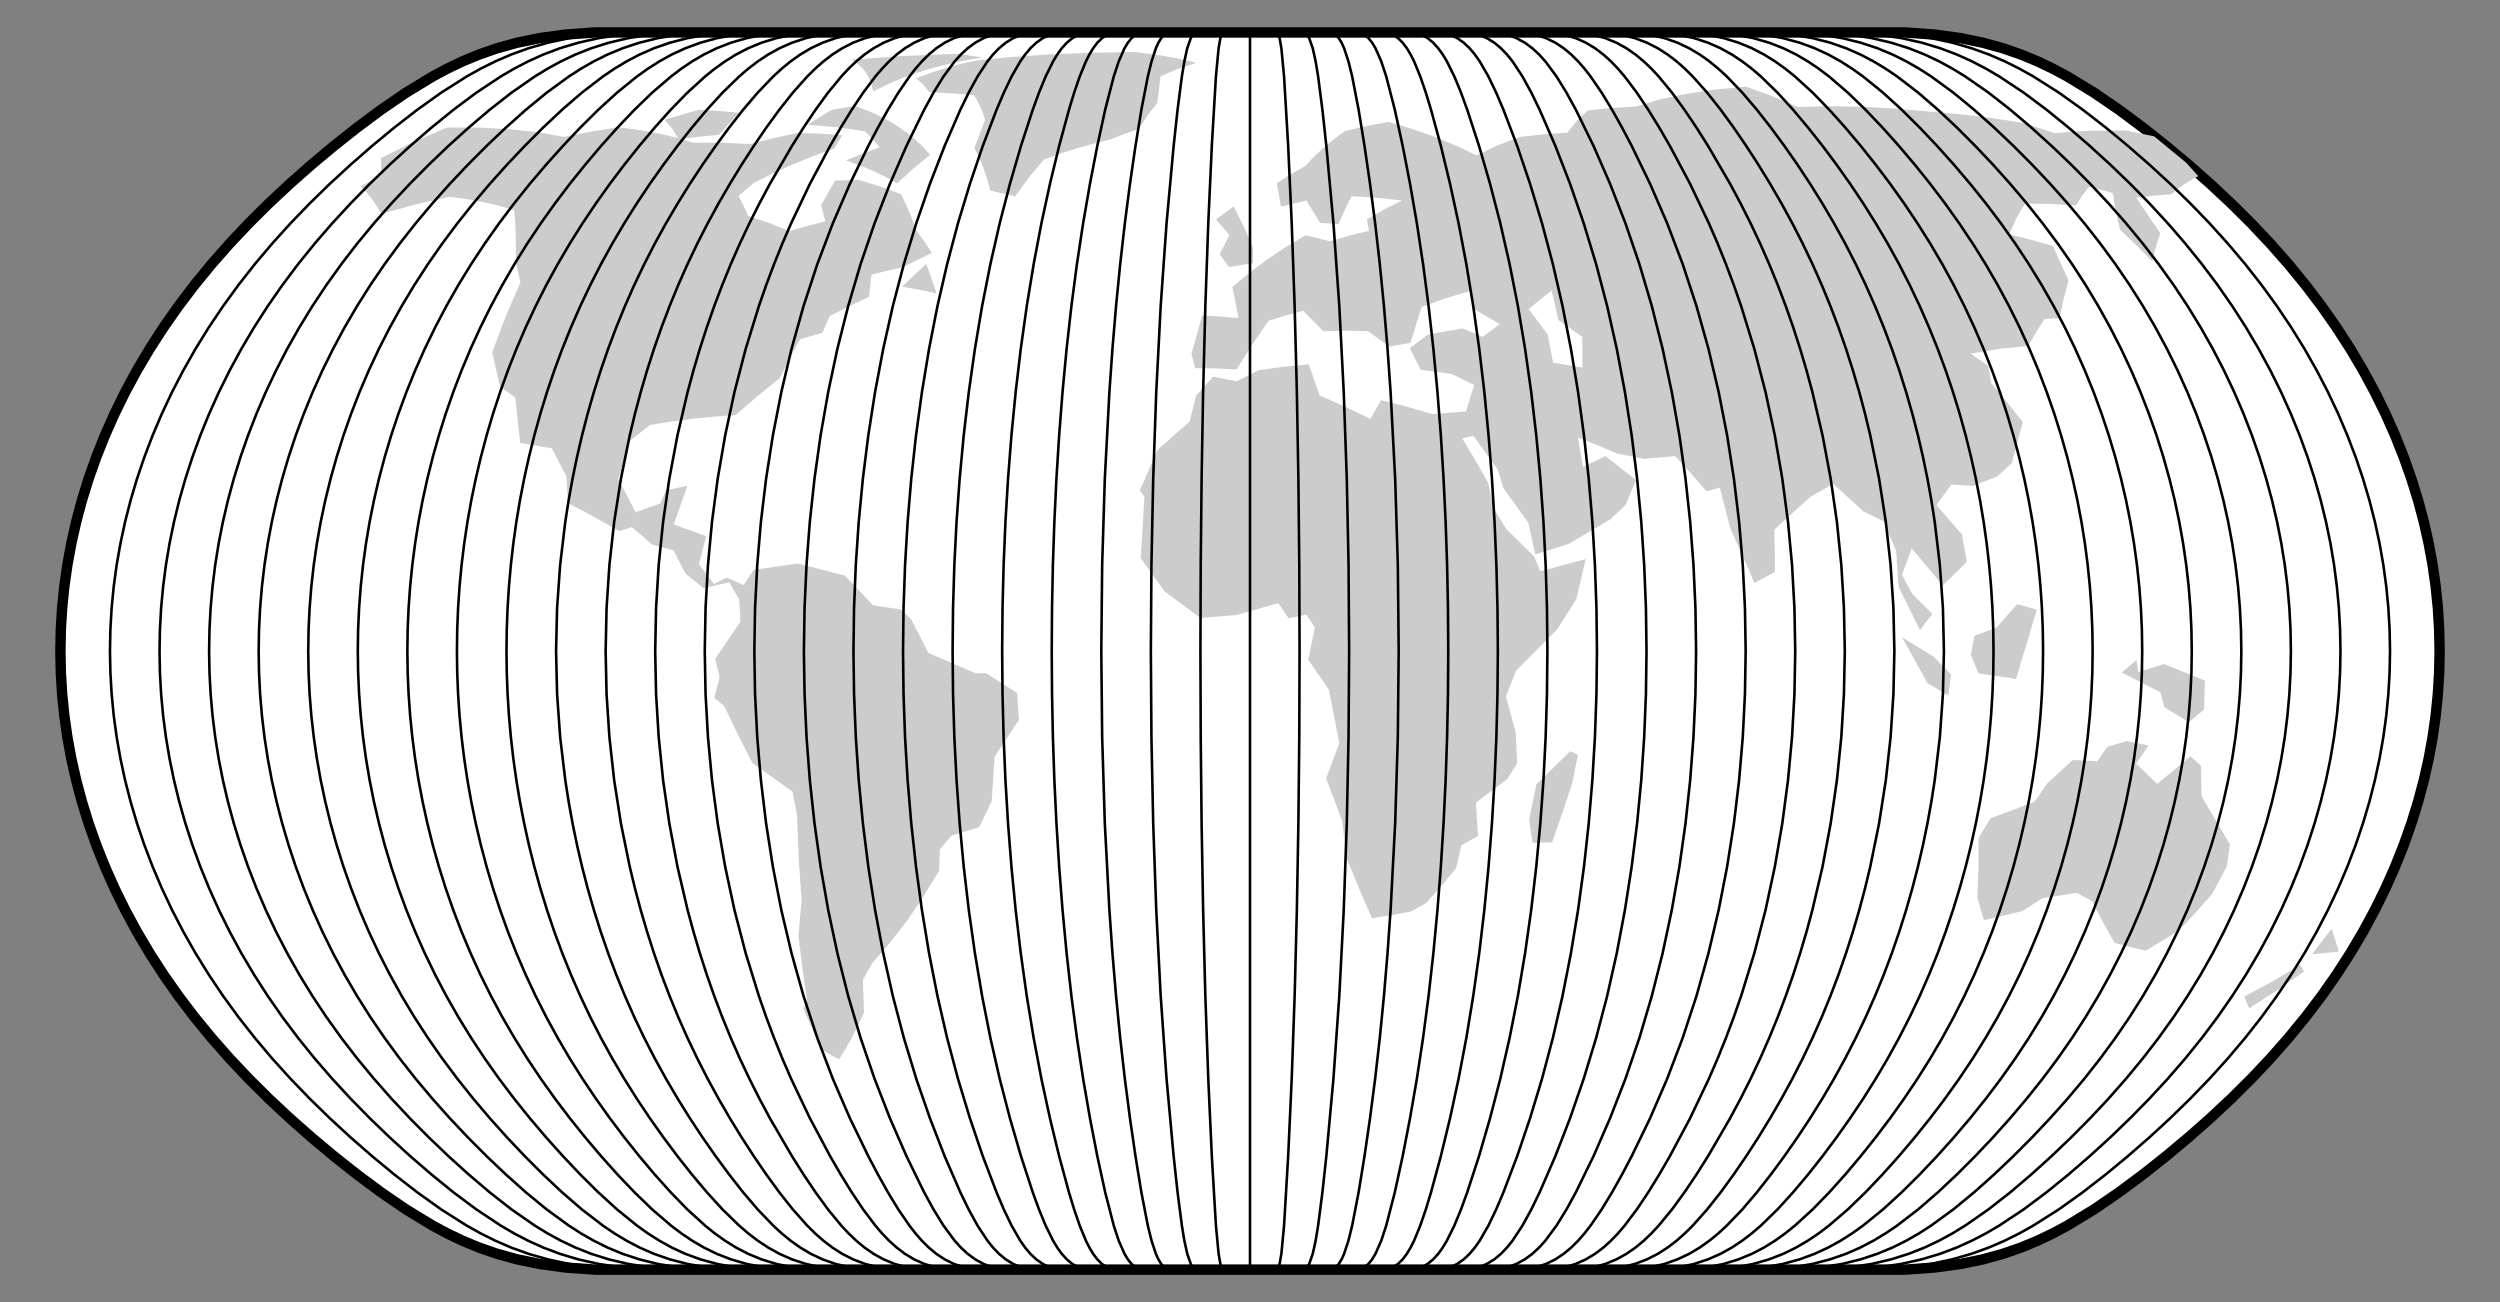 <?xml version="1.0" encoding="UTF-8" standalone="no"?>
<!-- Created with Inkscape (http://www.inkscape.org/) -->

<svg
   xmlns:dc="http://purl.org/dc/elements/1.1/"
   xmlns:cc="http://creativecommons.org/ns#"
   xmlns:rdf="http://www.w3.org/1999/02/22-rdf-syntax-ns#"
   xmlns:svg="http://www.w3.org/2000/svg"
   xmlns="http://www.w3.org/2000/svg"
   xmlns:sodipodi="http://sodipodi.sourceforge.net/DTD/sodipodi-0.dtd"
   xmlns:inkscape="http://www.inkscape.org/namespaces/inkscape"
   width="960"
   height="500"
   viewBox="0 0 960 500"
   version="1.1"
   id="svg2"
   inkscape:version="0.91 r13725"
   sodipodi:docname="base.svg">
  <rect x="0" y="0" width="960" height="500" fill="#808080" stroke="none"/>
  <defs
     id="defs12" />
  <sodipodi:namedview
     pagecolor="#ffffff"
     bordercolor="#666666"
     borderopacity="1"
     objecttolerance="10"
     gridtolerance="10"
     guidetolerance="10"
     inkscape:pageopacity="0"
     inkscape:pageshadow="2"
     inkscape:window-width="1680"
     inkscape:window-height="987"
     id="namedview10"
     showgrid="false"
     inkscape:zoom="0.98111066"
     inkscape:cx="355.11891"
     inkscape:cy="306.25604"
     inkscape:window-x="-8"
     inkscape:window-y="-8"
     inkscape:window-maximized="1"
     inkscape:current-layer="layer3" />
  <g
     inkscape:groupmode="layer"
     id="layer4"
     inkscape:label="back">
    <path
       id="sphere"
       d="M228.572,12.461L480,12.461L731.428,12.461L742.823,13.272L752.711,14.619L761.391,16.4L769.109,18.531L776.066,20.941L782.425,23.577L788.317,26.393L793.847,29.354L804.131,35.608L813.732,42.188L822.902,49.009L831.765,56.026L840.363,63.216L848.692,70.569L856.729,78.076L864.44,85.73L871.794,93.52L878.764,101.432L885.332,109.452L891.486,117.56L897.22,125.741L902.534,133.976L907.432,142.249L911.922,150.548L916.01,158.86L919.706,167.177L923.02,175.493L925.959,183.802L928.533,192.104L930.748,200.396L932.612,208.679L934.129,216.954L935.304,225.221L936.141,233.484L936.642,241.743L936.809,250L936.642,258.257L936.141,266.516L935.304,274.779L934.129,283.046L932.612,291.321L930.748,299.604L928.533,307.896L925.959,316.198L923.02,324.507L919.706,332.823L916.01,341.14L911.922,349.452L907.432,357.751L902.534,366.024L897.22,374.259L891.486,382.44L885.332,390.548L878.764,398.568L871.794,406.48L864.44,414.27L856.729,421.924L848.692,429.431L840.363,436.784L831.765,443.974L822.902,450.991L813.732,457.812L804.131,464.392L793.847,470.646L788.317,473.607L782.425,476.423L776.066,479.059L769.109,481.469L761.391,483.6L752.711,485.381L742.823,486.728L731.428,487.539L480,487.539L228.572,487.539L217.177,486.728L207.289,485.381L198.609,483.6L190.891,481.469L183.934,479.059L177.575,476.423L171.683,473.607L166.153,470.646L155.869,464.392L146.268,457.812L137.098,450.991L128.235,443.974L119.637,436.784L111.308,429.431L103.271,421.924L95.56,414.27L88.206,406.48L81.236,398.568L74.668,390.548L68.514,382.44L62.78,374.259L57.466,366.024L52.568,357.751L48.078,349.452L43.99,341.14L40.294,332.823L36.98,324.507L34.041,316.198L31.467,307.896L29.252,299.604L27.388,291.321L25.871,283.046L24.696,274.779L23.859,266.516L23.358,258.257L23.191,250L23.358,241.743L23.859,233.484L24.696,225.221L25.871,216.954L27.388,208.679L29.252,200.396L31.467,192.104L34.041,183.802L36.98,175.493L40.294,167.177L43.99,158.86L48.078,150.548L52.568,142.249L57.466,133.976L62.78,125.741L68.514,117.56L74.668,109.452L81.236,101.432L88.206,93.52L95.56,85.73L103.271,78.076L111.308,70.569L119.637,63.216L128.235,56.026L137.098,49.009L146.268,42.188L155.869,35.608L166.153,29.354L171.683,26.393L177.575,23.577L183.934,20.941L190.891,18.531L198.609,16.4L207.289,14.619L217.177,13.272L228.572,12.461Z"
       style="fill:#ffffff;fill-opacity:1;stroke:#000000;stroke-opacity:1;stroke-width:4;stroke-miterlimit:4;stroke-dasharray:none" />
  </g>
  <g
     inkscape:label="Layer 1"
     inkscape:groupmode="layer"
     id="layer1">
    <path
       class="land"
       d="M883.313,370.57L884.771,373.014L874.498,380.202L863.695,387.184L861.764,382.738L872.739,376.781ZM895.35,356.613L898.144,365.412L887.776,366.445ZM605.902,289.883L603.875,300.243L600.082,311.862L595.992,323.475L588.482,323.605L587.164,314.901L589.965,301.15L602.96,288.46ZM841.148,290.401L845.177,294.025L845.379,305.688L856.317,324.384L855.036,332.835L849.479,343.238L843.236,350.342L836.637,357.391L824.005,365.025L817.906,363.641L811.96,362.052L807.6,354.207L803.41,346.097L797.454,342.848L784.26,344.928L776.544,349.865L761.834,353.37L759.341,344.928L759.701,333.371L759.747,321.785L764.342,314.252L781.206,307.893L786.193,300.761L795.933,291.825L805.362,292.342L809.165,286.778L816.655,284.579L825.037,286.26L820.287,293.249L828.384,301.021ZM820.449,253.445L821.053,258.093L830.958,254.994L846.67,261.32L846.399,272.428L840.554,277.338L831.066,271.524L829.597,265.84L814.732,258.222ZM748.185,267.132L740.202,262.353L730.312,244.666L742.515,252.154L749.193,258.996ZM778.993,244.666L774.177,260.675L759.733,258.609L756.798,251.379L758.154,244.15L766.74,240.922L774.547,232.012L782.139,234.078ZM355.696,101.301L359.715,112.736L353.122,111.288L346.388,110.081ZM473.706,79.242L477.608,87.01L481.108,94.984L481.123,101.052L471.91,102.548L468.349,97.576L472.132,90.204L466.949,84.267ZM306.224,51.037L314.975,51.322L323.426,51.911L320.39,56.994L312.097,60.011L304.202,63.23L296.677,66.63L289.491,70.195L283.609,75.22L285.543,79.028L287.248,82.945L295.422,85.626L303.051,88.743L309.931,86.771L316.899,84.989L315.309,78.767L320.642,69.383L329.46,69.036L338.088,71.617L346.074,74.632L349.252,81.499L351.916,88.621L354.988,92.79L357.849,97.081L346.764,102.548L334.636,105.425L333.662,114.004L326.027,117.588L318.574,121.393L315.801,127.805L307.21,130.25L303.169,137.728L299.365,145.251L290.754,152.23L282.49,159.41L274.301,159.984L266.087,160.807L257.857,161.874L249.621,163.181L241.674,169.423L237.393,183.979L244.093,196.694L253.547,193.323L255.676,188.263L263.955,186.575L258.726,201.36L271.187,205.893L268.377,216.633L274.158,224.26L278.967,221.805L285.566,224.648L289.404,218.831L306.32,216.374L324.455,221.029L335.228,232.399L345.937,234.078L349.84,237.694L356.523,250.734L374.822,258.609L378.565,258.48L390.588,266.098L391.266,276.434L381.975,290.53L380.807,307.633L376.021,317.628L365.355,320.876L360.877,326.204L360.651,334.396L354.824,343.797L348.766,352.981L342.074,361.566L334.997,369.797L331.355,376.222L331.765,388.955L327.303,398.08L324.847,402.489L322.209,406.783L315.654,403.211L311.949,395.249L308.482,387.184L309.987,384.646L308.173,372.121L306.599,359.463L307.805,345.578L306.69,329.264L306.03,312.953L304.323,304.002L288.92,292.99L283.353,282.073L278.122,271.136L274.251,268.036L276.342,260.029L274.604,253.058L284.325,238.727L283.897,230.333L280.026,223.614L270.105,225.811L263.222,220.253L258.599,211.329L250.459,209.129L242.65,202.396L237.833,203.95L228.041,198.441L218.145,193.193L217.485,182.94L211.881,172.154L199.733,170.073L197.883,152.651L191.994,148.495L188.991,135.281L194.086,121.774L199.844,108.442L198.088,100.803L198.077,90.506L197.854,85.525L197.42,80.671L191.693,79.018L185.615,77.611L179.187,76.46L172.418,75.573L159.324,78.581L146.379,82.106L144.791,79.316L142.984,76.628L140.933,74.05L138.612,71.59L146.307,67.19L146.395,63.899L146.225,60.695L158.42,54.701L171.581,48.972L184.171,49.001L195.966,49.625L206.801,50.825L216.577,52.569L226.865,50.566L237.388,48.864L245.47,49.906L252.968,51.251L259.867,52.88L266.172,54.773L277.332,54.799L288.05,55.327L296.973,53.057ZM268.407,42.148L276.246,42.613L283.712,43.305L276.083,51.802L268.318,52.524L260.571,53.449L258.257,49.613L255.208,45.961ZM319.531,42.148L328.338,40.685L333.471,42.613L338.066,44.686L342.177,46.89L345.856,49.211L349.152,51.638L352.11,54.16L354.768,56.768L357.164,59.456L350.582,64.86L344.502,70.427L340.084,67.972L335.353,65.674L330.289,63.546L324.875,61.598L331.195,59.006L337.792,56.548L335.14,53.409L332.079,50.383L321.524,48.878L310.197,47.892L314.713,44.987ZM594.336,128.448L596.386,139.29L607.607,141.103L607.612,129.349L598.429,122.929L595.856,111.597L591.353,115.082L587.015,118.711ZM132.815,52.35L132.816,52.35L120.467,62.505L120.466,62.506L132.815,52.35ZM839.534,62.506L844.13,67.65L841.201,69.245L838.511,70.943L836.045,72.741L833.791,74.632L826.89,75.152L820.32,75.927L829.564,89.594L827.824,94.838L826.433,100.305L820.387,94.179L814.045,88.135L812.461,80.973L811.246,74.045L802.17,71.707L799.471,75.202L797.203,78.885L787.279,78.316L777.66,78.173L775.861,80.983L774.256,83.889L771.545,89.96L779.983,92.107L788.366,94.491L794.304,107.686L792.461,114.809L790.836,122.161L785.082,122.545L781.874,127.604L778.83,132.828L767.569,134L756.681,135.798L763.506,140.455L764.632,147.067L770.848,154.575L776.721,162.141L772.604,177.743L766.951,182.94L757.641,186.575L749.298,186.056L743.593,193.971L753.334,205.116L755.286,215.728L746.058,224.777L734.057,210.553L730.366,220.77L734.377,228.137L742.003,235.757L737.283,241.955L729.072,225.423L728.117,211.459L723.306,200.194L715.641,196.435L703.935,185.796L695.282,190.728L681.373,203.303L681.592,219.607L673.692,223.872L669.226,213.452L664.462,203.044L660.406,187.224L655.311,188.652L649.402,181.86L643.289,175.144L631.394,176.183L621.165,174.234L613.595,171.023L605.937,167.993L607.87,179.302L616.509,175.144L628.258,184.368L624.165,193.971L618.395,199.416L602.354,208.87L589.552,212.882L586.844,200.712L577.256,187.354L575.155,180.342L565.747,167.343L561.545,168.383L566.574,176.803L571.393,185.277L573.615,195.268L578.425,203.173L589.121,213.658L591.443,219.348L608.928,214.693L605.317,230.074L598.049,241.568L582.145,257.576L578.272,267.39L582.094,281.604L582.544,293.119L578.763,299.206L566.75,308.152L567.54,321.006L561.148,324.644L559.158,333.355L553.6,340.038L547.841,346.617L541.821,349.995L534.357,351.408L526.853,352.592L521.894,341.213L517.173,329.714L515.337,315.031L509.229,298.947L514.295,285.355L510.278,264.807L502.353,253.316L504.919,240.922L501.63,236.015L494.852,237.436L490.865,231.624L474.972,236.145L460.939,237.307L447.204,227.103L438.038,214.305L439.466,190.858L437.703,188.263L444.559,172.674L456.802,161.881L459.27,152.001L465.829,144.602L474.825,146.418L483.394,142.139L492.96,140.834L502.599,139.937L506.712,151.872L516.58,156.173L526.234,160.841L530.316,153.691L540.242,156.169L550.055,159.02L562.923,157.98L566.145,147.846L557.341,143.565L545.578,142.009L541.361,133.731L548.186,128.577L554.857,127.245L561.614,126.135L569.339,129.349L575.902,124.466L565.868,118.583L564.592,111.724L555.099,114.534L545.923,117.819L541.604,131.667L533.518,133.086L525.32,127.162L516.739,126.99L508.178,127.162L500.412,119.349L493.718,121.158L487.132,123.185L480.793,132.419L474.855,141.88L466.881,141.481L458.889,141.362L457.531,135.798L461.647,121.137L468.662,121.531L475.643,122.161L473.24,110.207L479.714,104.813L486.545,99.681L493.768,94.84L501.419,90.326L510.755,92.649L518.135,90.486L525.737,88.621L524.846,84.267L531.413,80.485L538.413,76.989L528.736,75.946L518.985,75.338L516.38,80.65L514.012,86.076L506.881,85.593L501.652,76.989L491.914,79.361L490.289,70.311L495.546,66.947L501.18,63.755L504.519,60.225L508.171,56.794L512.188,53.473L516.634,50.274L524.668,48.402L533.229,46.817L542.685,49.618L551.415,52.72L559.487,56.085L566.972,59.681L574.841,55.918L583.713,52.569L592.597,51.575L601.851,50.928L605.369,46.536L607.456,44.418L609.805,42.358L618.864,41.467L628.395,40.894L636.777,38.341L646.533,36.181L657.751,34.473L670.405,33.273L670.405,33.273L680.976,37.074L690.321,41.102L702.489,40.789L715.173,40.988L728.129,41.694L741.121,42.884L750.213,43.639L759.284,44.627L768.273,45.834L777.134,47.246L788.991,51.146L795.326,50.584L801.983,50.213L816.144,50.057L827.185,52.35L839.534,62.506ZM367.634,20.663L377.181,22.027L369.749,23.365L363.195,24.808L357.361,26.345L352.119,27.963L347.366,29.651L343.02,31.402L335.294,35.063L334.47,31.785L333.022,28.647L331.981,27.141L330.666,25.684L329.011,24.281L326.927,22.94L346.164,21.508ZM435.87,19.967L443.031,20.869L449.243,21.871L454.651,22.963L459.383,24.135L451.83,26.624L445.673,29.31L444.422,39.441L440.598,44.403L437.308,49.514L431.659,51.477L426.305,53.559L419.54,55.242L413.041,57.094L406.806,59.104L400.827,61.259L395.07,68.197L389.866,75.338L380.319,73.225L379.123,68.984L377.732,64.824L376.104,60.751L374.188,56.771L378.327,45.961L376.539,41.177L375.369,38.851L373.968,36.575L365.592,35.852L356.819,35.364L354.657,32.66L351.875,30.069L356.714,28.219L362.091,26.448L368.132,24.768L374.999,23.194L387.971,21.905L402.616,20.914L418.761,20.258Z"
       id="path8"
       style="fill:#cccccc;stroke:none;stroke-opacity:1;fill-opacity:1" />
  </g>
  <g
     inkscape:groupmode="layer"
     id="layer3"
     inkscape:label="graticule"
     style="display:inline">
    <path
       class="graticule"
       d="m 228.572,487.539 -11.395,-0.811 -9.888,-1.348 -8.68,-1.781 -7.718,-2.13 -6.957,-2.411 -6.359,-2.635 -5.892,-2.816 -5.53,-2.961 -10.284,-6.254 -9.601,-6.58 -9.171,-6.821 -8.863,-7.017 -8.598,-7.19 -8.33,-7.353 -8.037,-7.507 -7.711,-7.654 -7.354,-7.79 -6.971,-7.913 -6.568,-8.019 -6.154,-8.109 -5.734,-8.18 -5.314,-8.235 -4.898,-8.274 -4.489,-8.299 -4.088,-8.312 -3.696,-8.317 -3.314,-8.316 -2.94,-8.31 -2.574,-8.301 -2.215,-8.292 -1.863,-8.283 -1.517,-8.275 -1.175,-8.268 L 23.859,266.516 23.358,258.257 23.191,250 l 0.167,-8.257 0.501,-8.259 0.837,-8.262 1.175,-8.268 1.517,-8.275 1.863,-8.283 2.215,-8.292 2.574,-8.301 2.94,-8.31 3.314,-8.316 3.696,-8.317 4.088,-8.312 4.489,-8.299 4.898,-8.274 5.314,-8.235 5.734,-8.18 6.154,-8.109 6.568,-8.019 6.971,-7.913 7.354,-7.79 7.711,-7.654 8.037,-7.507 8.33,-7.353 8.598,-7.19 8.863,-7.017 9.171,-6.821 9.601,-6.58 10.284,-6.254 5.53,-2.961 5.892,-2.816 6.359,-2.635 6.957,-2.411 7.718,-2.13 8.68,-1.781 9.888,-1.348 11.395,-0.811 m 10.476,475.078 -10.92,-0.811 -9.476,-1.348 -8.319,-1.781 -7.396,-2.13 -6.667,-2.411 -6.094,-2.635 -5.647,-2.816 -5.3,-2.961 -9.855,-6.254 -9.201,-6.58 -8.788,-6.821 -8.493,-7.017 -8.239,-7.19 -7.982,-7.353 -7.702,-7.507 -7.39,-7.654 -7.048,-7.79 -6.68,-7.913 -6.294,-8.019 -5.897,-8.109 -5.495,-8.18 -5.093,-8.235 -4.694,-8.274 -4.302,-8.299 -3.918,-8.312 -3.542,-8.317 -3.175,-8.316 -2.817,-8.31 -2.467,-8.301 -2.123,-8.292 -1.786,-8.283 -1.454,-8.275 -1.126,-8.268 -0.802,-8.262 -0.48,-8.259 L 42.224,250 l 0.16,-8.257 0.48,-8.259 0.802,-8.262 1.126,-8.268 1.454,-8.275 1.786,-8.283 2.123,-8.292 2.467,-8.301 2.817,-8.31 3.175,-8.316 3.542,-8.317 3.918,-8.312 4.302,-8.299 4.694,-8.274 5.093,-8.235 5.495,-8.18 5.897,-8.109 6.294,-8.019 6.68,-7.913 7.048,-7.79 7.39,-7.654 7.702,-7.507 7.982,-7.353 8.239,-7.19 8.493,-7.017 8.788,-6.821 9.201,-6.58 9.855,-6.254 5.3,-2.961 5.647,-2.816 6.094,-2.635 6.667,-2.411 7.396,-2.13 8.319,-1.781 9.476,-1.348 10.92,-0.811 m 10.476,475.078 -10.445,-0.811 -9.064,-1.348 -7.957,-1.781 -7.075,-2.13 -6.377,-2.411 -5.829,-2.635 -5.401,-2.816 -5.069,-2.961 -9.427,-6.254 -8.801,-6.58 -8.406,-6.821 -8.124,-7.017 -7.881,-7.19 -7.635,-7.353 -7.367,-7.507 -7.069,-7.654 -6.741,-7.79 -6.39,-7.913 -6.021,-8.019 -5.641,-8.109 -5.256,-8.18 -4.871,-8.235 -4.49,-8.274 -4.115,-8.299 -3.748,-8.312 -3.388,-8.317 -3.037,-8.316 -2.695,-8.31 -2.359,-8.301 -2.031,-8.292 -1.708,-8.283 -1.391,-8.275 -1.077,-8.268 -0.767,-8.262 -0.459,-8.259 L 61.258,250 l 0.153,-8.257 0.459,-8.259 0.767,-8.262 1.077,-8.268 1.391,-8.275 1.708,-8.283 2.031,-8.292 2.359,-8.301 2.695,-8.31 3.037,-8.316 3.388,-8.317 3.748,-8.312 4.115,-8.299 4.49,-8.274 4.871,-8.235 5.256,-8.18 5.641,-8.109 6.021,-8.019 6.39,-7.913 6.741,-7.79 7.069,-7.654 7.367,-7.507 7.635,-7.353 7.881,-7.19 8.124,-7.017 8.406,-6.821 8.801,-6.58 9.427,-6.254 5.069,-2.961 5.401,-2.816 5.829,-2.635 6.377,-2.411 7.075,-2.13 7.957,-1.781 9.064,-1.348 10.445,-0.811 m 10.476,475.078 -9.97,-0.811 -8.652,-1.348 -7.595,-1.781 -6.753,-2.13 -6.087,-2.411 -5.564,-2.635 -5.156,-2.816 -4.839,-2.961 -8.998,-6.254 -8.401,-6.58 -8.024,-6.821 -7.755,-7.017 -7.523,-7.19 -7.288,-7.353 -7.032,-7.507 -6.747,-7.654 -6.435,-7.79 -6.099,-7.913 -5.747,-8.019 -5.384,-8.109 -5.017,-8.18 -4.65,-8.235 -4.286,-8.274 -3.928,-8.299 -3.577,-8.312 -3.234,-8.317 -2.899,-8.316 -2.572,-8.31 -2.252,-8.301 -1.938,-8.292 -1.631,-8.283 -1.327,-8.275 -1.028,-8.268 -0.732,-8.262 -0.439,-8.259 L 80.292,250 l 0.146,-8.257 0.439,-8.259 0.732,-8.262 1.028,-8.268 1.327,-8.275 1.631,-8.283 1.938,-8.292 2.252,-8.301 2.572,-8.31 2.899,-8.316 3.234,-8.317 3.577,-8.312 3.928,-8.299 4.286,-8.274 4.65,-8.235 5.017,-8.18 5.384,-8.109 5.747,-8.019 6.099,-7.913 6.435,-7.79 6.747,-7.654 7.032,-7.507 7.288,-7.353 7.523,-7.19 7.755,-7.017 8.024,-6.821 8.401,-6.58 8.998,-6.254 4.839,-2.961 5.156,-2.816 5.564,-2.635 6.087,-2.411 6.753,-2.13 7.595,-1.781 8.652,-1.348 9.97,-0.811 m 10.476,475.078 -9.495,-0.811 -8.24,-1.348 -7.234,-1.781 -6.432,-2.13 -5.797,-2.411 -5.299,-2.635 -4.91,-2.816 -4.608,-2.961 -8.57,-6.254 -8.001,-6.58 -7.642,-6.821 -7.386,-7.017 -7.165,-7.19 -6.941,-7.353 -6.697,-7.507 -6.426,-7.654 -6.128,-7.79 -5.809,-7.913 -5.473,-8.019 -5.128,-8.109 -4.778,-8.18 -4.428,-8.235 -4.082,-8.274 -3.741,-8.299 -3.407,-8.312 -3.08,-8.317 -2.761,-8.316 -2.45,-8.31 -2.145,-8.301 -1.846,-8.292 -1.553,-8.283 -1.264,-8.275 -0.979,-8.268 -0.697,-8.262 -0.418,-8.259 L 99.326,250 l 0.139,-8.257 0.418,-8.259 0.697,-8.262 0.979,-8.268 1.264,-8.275 1.553,-8.283 1.846,-8.292 2.145,-8.301 2.45,-8.31 2.761,-8.316 3.08,-8.317 3.407,-8.312 3.741,-8.299 4.082,-8.274 4.428,-8.235 4.778,-8.18 5.128,-8.109 5.473,-8.019 5.809,-7.913 6.128,-7.79 6.426,-7.654 6.697,-7.507 6.941,-7.353 7.165,-7.19 7.386,-7.017 7.642,-6.821 8.001,-6.58 8.57,-6.254 4.608,-2.961 4.91,-2.816 5.299,-2.635 5.797,-2.411 6.432,-2.13 7.234,-1.781 8.24,-1.348 9.495,-0.811 m 10.476,475.078 -9.021,-0.811 -7.828,-1.348 -6.872,-1.781 -6.11,-2.13 -5.507,-2.411 -5.034,-2.635 -4.665,-2.816 -4.378,-2.961 -8.142,-6.254 -7.601,-6.58 -7.26,-6.821 -7.016,-7.017 -6.806,-7.19 -6.594,-7.353 -6.362,-7.507 -6.105,-7.654 -5.822,-7.79 -5.518,-7.913 -5.2,-8.019 -4.872,-8.109 -4.539,-8.18 -4.207,-8.235 -3.878,-8.274 -3.554,-8.299 -3.237,-8.312 -2.926,-8.317 -2.623,-8.316 -2.327,-8.31 -2.038,-8.301 -1.754,-8.292 -1.475,-8.283 -1.201,-8.275 -0.93,-8.268 -0.663,-8.262 -0.397,-8.259 -0.132,-8.257 0.132,-8.257 0.397,-8.259 0.663,-8.262 0.93,-8.268 1.201,-8.275 1.475,-8.283 1.754,-8.292 2.038,-8.301 2.327,-8.31 2.623,-8.316 2.926,-8.317 3.237,-8.312 3.554,-8.299 3.878,-8.274 4.207,-8.235 4.539,-8.18 4.872,-8.109 5.2,-8.019 5.518,-7.913 5.822,-7.79 6.105,-7.654 6.362,-7.507 6.594,-7.353 6.806,-7.19 7.016,-7.017 7.26,-6.821 7.601,-6.58 8.142,-6.254 4.378,-2.961 4.665,-2.816 5.034,-2.635 5.507,-2.411 6.11,-2.13 6.872,-1.781 7.828,-1.348 9.021,-0.811 m 10.476,475.078 -8.546,-0.811 -7.416,-1.348 -6.51,-1.781 -5.789,-2.13 -5.218,-2.411 -4.769,-2.635 -4.419,-2.816 -4.147,-2.961 -7.713,-6.254 -7.201,-6.58 -6.878,-6.821 -6.647,-7.017 -6.448,-7.19 -6.247,-7.353 -6.027,-7.507 -5.783,-7.654 -5.515,-7.79 -5.228,-7.913 -4.926,-8.019 -4.615,-8.109 -4.3,-8.18 -3.986,-8.235 -3.674,-8.274 -3.367,-8.299 -3.066,-8.312 -2.772,-8.317 -2.485,-8.316 -2.205,-8.31 -1.93,-8.301 -1.662,-8.292 -1.398,-8.283 -1.138,-8.275 -0.881,-8.268 -0.628,-8.262 -0.376,-8.259 -0.125,-8.257 0.125,-8.257 0.376,-8.259 0.628,-8.262 0.881,-8.268 1.138,-8.275 1.398,-8.283 1.662,-8.292 1.93,-8.301 2.205,-8.31 2.485,-8.316 2.772,-8.317 3.066,-8.312 3.367,-8.299 3.674,-8.274 3.986,-8.235 4.3,-8.18 4.615,-8.109 4.926,-8.019 5.228,-7.913 5.515,-7.79 5.783,-7.654 6.027,-7.507 6.247,-7.353 6.448,-7.19 6.647,-7.017 6.878,-6.821 7.201,-6.58 7.713,-6.254 4.147,-2.961 4.419,-2.816 4.769,-2.635 5.218,-2.411 5.789,-2.13 6.51,-1.781 7.416,-1.348 8.546,-0.811 m 10.476,475.078 -8.071,-0.811 -7.004,-1.348 -6.149,-1.781 -5.467,-2.13 -4.928,-2.411 -4.504,-2.635 -4.174,-2.816 -3.917,-2.961 -7.285,-6.254 -6.801,-6.58 -6.496,-6.821 -6.278,-7.017 -6.09,-7.19 -5.9,-7.353 -5.693,-7.507 -5.462,-7.654 -5.209,-7.79 -4.937,-7.913 -4.652,-8.019 -4.359,-8.109 -4.062,-8.18 -3.764,-8.235 -3.47,-8.274 -3.18,-8.299 -2.896,-8.312 -2.618,-8.317 -2.347,-8.316 -2.082,-8.31 -1.823,-8.301 -1.569,-8.292 -1.32,-8.283 -1.075,-8.275 -0.832,-8.268 -0.593,-8.262 -0.355,-8.259 -0.118,-8.257 0.118,-8.257 0.355,-8.259 0.593,-8.262 0.832,-8.268 1.075,-8.275 1.32,-8.283 1.569,-8.292 1.823,-8.301 2.082,-8.31 2.347,-8.316 2.618,-8.317 2.896,-8.312 3.18,-8.299 3.47,-8.274 3.764,-8.235 4.062,-8.18 4.359,-8.109 4.652,-8.019 4.937,-7.913 5.209,-7.79 5.462,-7.654 5.693,-7.507 5.9,-7.353 6.09,-7.19 6.278,-7.017 6.496,-6.821 6.801,-6.58 7.285,-6.254 3.917,-2.961 4.174,-2.816 4.504,-2.635 4.928,-2.411 5.467,-2.13 6.149,-1.781 7.004,-1.348 8.071,-0.811 m 10.476,475.078 -7.596,-0.811 -6.592,-1.348 -5.787,-1.781 -5.145,-2.13 -4.638,-2.411 -4.239,-2.635 -3.928,-2.816 -3.687,-2.961 -6.856,-6.254 -6.401,-6.58 -6.114,-6.821 -5.909,-7.017 -5.732,-7.19 -5.553,-7.353 -5.358,-7.507 -5.141,-7.654 -4.903,-7.79 -4.647,-7.913 -4.379,-8.019 -4.102,-8.109 -3.823,-8.18 -3.543,-8.235 -3.266,-8.274 -2.993,-8.299 -2.726,-8.312 -2.464,-8.317 -2.209,-8.316 -1.96,-8.31 -1.716,-8.301 -1.477,-8.292 -1.242,-8.283 -1.011,-8.275 -0.784,-8.268 -0.558,-8.262 -0.334,-8.259 L 175.46,250 l 0.111,-8.257 0.334,-8.259 0.558,-8.262 0.784,-8.268 1.011,-8.275 1.242,-8.283 1.477,-8.292 1.716,-8.301 1.96,-8.31 2.209,-8.316 2.464,-8.317 2.726,-8.312 2.993,-8.299 3.266,-8.274 3.543,-8.235 3.823,-8.18 4.102,-8.109 4.379,-8.019 4.647,-7.913 4.903,-7.79 5.141,-7.654 5.358,-7.507 5.553,-7.353 5.732,-7.19 5.909,-7.017 6.114,-6.821 6.401,-6.58 6.856,-6.254 3.687,-2.961 3.928,-2.816 4.239,-2.635 4.638,-2.411 5.145,-2.13 5.787,-1.781 6.592,-1.348 7.596,-0.811 m 10.476,475.078 -7.122,-0.811 -6.18,-1.348 -5.425,-1.781 -4.824,-2.13 -4.348,-2.411 -3.974,-2.635 -3.683,-2.816 -3.456,-2.961 -6.428,-6.254 -6,-6.58 -5.732,-6.821 -5.539,-7.017 -5.373,-7.19 -5.206,-7.353 -5.023,-7.507 -4.819,-7.654 -4.596,-7.79 -4.357,-7.913 -4.105,-8.019 -3.846,-8.109 -3.584,-8.18 -3.321,-8.235 -3.062,-8.274 -2.806,-8.299 -2.555,-8.312 -2.31,-8.317 -2.071,-8.316 -1.837,-8.31 -1.609,-8.301 -1.385,-8.292 -1.165,-8.283 -0.948,-8.275 -0.735,-8.268 -0.523,-8.262 -0.313,-8.259 -0.104,-8.257 0.104,-8.257 0.313,-8.259 0.523,-8.262 0.735,-8.268 0.948,-8.275 1.165,-8.283 1.385,-8.292 1.609,-8.301 1.837,-8.31 2.071,-8.316 2.31,-8.317 2.555,-8.312 2.806,-8.299 3.062,-8.274 3.321,-8.235 3.584,-8.18 3.846,-8.109 4.105,-8.019 4.357,-7.913 4.596,-7.79 4.819,-7.654 5.023,-7.507 5.206,-7.353 5.373,-7.19 5.539,-7.017 5.732,-6.821 6,-6.58 6.428,-6.254 3.456,-2.961 3.683,-2.816 3.974,-2.635 4.348,-2.411 4.824,-2.13 5.425,-1.781 6.18,-1.348 7.122,-0.811 m 10.476,475.078 -6.647,-0.811 -5.768,-1.348 -5.064,-1.781 -4.502,-2.13 -4.058,-2.411 -3.709,-2.635 -3.437,-2.816 -3.226,-2.961 -5.999,-6.254 -5.6,-6.58 -5.349,-6.821 -5.17,-7.017 -5.015,-7.19 -4.859,-7.353 -4.688,-7.507 -4.498,-7.654 -4.29,-7.79 -4.066,-7.913 -3.831,-8.019 -3.59,-8.109 -3.345,-8.18 -3.1,-8.235 -2.857,-8.274 -2.619,-8.299 -2.385,-8.312 -2.156,-8.317 -1.933,-8.316 -1.715,-8.31 -1.501,-8.301 -1.292,-8.292 -1.972,-16.558 -1.174,-16.53 L 213.528,250 l 0.39,-16.516 1.174,-16.53 1.972,-16.558 1.292,-8.292 1.501,-8.301 1.715,-8.31 1.933,-8.316 2.156,-8.317 2.385,-8.312 2.619,-8.299 2.857,-8.274 3.1,-8.235 3.345,-8.18 3.59,-8.109 3.831,-8.019 4.066,-7.913 4.29,-7.79 4.498,-7.654 4.688,-7.507 4.859,-7.353 5.015,-7.19 5.17,-7.017 5.349,-6.821 5.6,-6.58 5.999,-6.254 3.226,-2.961 3.437,-2.816 3.709,-2.635 4.058,-2.411 4.502,-2.13 5.064,-1.781 5.768,-1.348 6.647,-0.811 m 10.476,475.078 -6.172,-0.811 -5.356,-1.348 -4.702,-1.781 -4.181,-2.13 -3.768,-2.411 -3.444,-2.635 -3.192,-2.816 -2.995,-2.961 -5.571,-6.254 -5.2,-6.58 -4.967,-6.821 -4.801,-7.017 -4.657,-7.19 -4.512,-7.353 -4.353,-7.507 -4.177,-7.654 -3.983,-7.79 -3.776,-7.913 -3.558,-8.019 -3.333,-8.109 -3.106,-8.18 -2.879,-8.235 -2.653,-8.274 -2.432,-8.299 -2.214,-8.312 -2.002,-8.317 -3.387,-16.625 -2.594,-16.594 -1.831,-16.558 -1.09,-16.53 L 232.562,250 l 0.362,-16.516 1.09,-16.53 1.831,-16.558 2.594,-16.594 3.387,-16.625 2.002,-8.317 2.214,-8.312 2.432,-8.299 2.653,-8.274 2.879,-8.235 3.106,-8.18 3.333,-8.109 3.558,-8.019 3.776,-7.913 3.983,-7.79 4.177,-7.654 4.353,-7.507 4.512,-7.353 4.657,-7.19 4.801,-7.017 4.967,-6.821 5.2,-6.58 5.571,-6.254 2.995,-2.961 3.192,-2.816 3.444,-2.635 3.768,-2.411 4.181,-2.13 4.702,-1.781 5.356,-1.348 6.172,-0.811 m 10.476,475.078 -5.697,-0.811 -4.944,-1.348 -4.34,-1.781 -3.859,-2.13 -3.478,-2.411 -3.179,-2.635 -2.946,-2.816 -2.765,-2.961 -5.142,-6.254 -4.8,-6.58 -4.585,-6.821 -4.431,-7.017 -8.464,-14.543 -4.018,-7.507 -3.856,-7.654 -3.677,-7.79 -3.485,-7.913 -3.284,-8.019 -3.077,-8.109 -2.867,-8.18 -2.657,-8.235 -2.449,-8.274 -2.245,-8.299 -3.892,-16.629 -3.127,-16.625 -2.395,-16.594 L 252.936,283.046 251.929,266.516 251.595,250 l 0.334,-16.516 1.006,-16.53 1.69,-16.558 2.395,-16.594 3.127,-16.625 3.892,-16.629 2.245,-8.299 2.449,-8.274 2.657,-8.235 2.867,-8.18 3.077,-8.109 3.284,-8.019 3.485,-7.913 3.677,-7.79 3.856,-7.654 4.018,-7.507 8.464,-14.543 4.431,-7.017 4.585,-6.821 4.8,-6.58 5.142,-6.254 2.765,-2.961 2.946,-2.816 3.179,-2.635 3.478,-2.411 3.859,-2.13 4.34,-1.781 4.944,-1.348 5.697,-0.811 m 10.476,475.078 -5.223,-0.811 -4.532,-1.348 -3.979,-1.781 -3.537,-2.13 -3.189,-2.411 -2.914,-2.635 -2.701,-2.816 -2.535,-2.961 -4.713,-6.254 -4.4,-6.58 -4.203,-6.821 -4.062,-7.017 -7.758,-14.543 -7.218,-15.161 -3.371,-7.79 -3.195,-7.913 -3.01,-8.019 -2.82,-8.109 -5.064,-16.415 -4.303,-16.572 -3.568,-16.629 -2.866,-16.625 -2.195,-16.594 -1.549,-16.558 -0.922,-16.53 L 270.629,250 l 0.306,-16.516 0.922,-16.53 1.549,-16.558 2.195,-16.594 2.866,-16.625 3.568,-16.629 4.303,-16.572 5.064,-16.415 2.82,-8.109 3.01,-8.019 3.195,-7.913 3.371,-7.79 7.218,-15.161 7.758,-14.543 4.062,-7.017 4.203,-6.821 4.4,-6.58 4.713,-6.254 2.535,-2.961 2.701,-2.816 2.914,-2.635 3.189,-2.411 3.537,-2.13 3.979,-1.781 4.532,-1.348 5.223,-0.811 m 10.476,475.078 -4.748,-0.811 -4.12,-1.348 -3.617,-1.781 -3.216,-2.13 -2.899,-2.411 -2.649,-2.635 -2.455,-2.816 -2.304,-2.961 -4.285,-6.254 -4,-6.58 -3.821,-6.821 -3.693,-7.017 -7.053,-14.543 -6.562,-15.161 -5.969,-15.703 -5.301,-16.128 -4.603,-16.415 -3.912,-16.572 -3.244,-16.629 -2.605,-16.625 -1.995,-16.594 -1.409,-16.558 -0.838,-16.53 L 289.663,250 l 0.278,-16.516 0.838,-16.53 1.409,-16.558 1.995,-16.594 2.605,-16.625 3.244,-16.629 3.912,-16.572 4.603,-16.415 5.301,-16.128 5.969,-15.703 6.562,-15.161 7.053,-14.543 3.693,-7.017 3.821,-6.821 4,-6.58 4.285,-6.254 2.304,-2.961 2.455,-2.816 2.649,-2.635 2.899,-2.411 3.216,-2.13 3.617,-1.781 4.12,-1.348 4.748,-0.811 m 10.476,475.078 -4.273,-0.811 -3.708,-1.348 -3.255,-1.781 -2.894,-2.13 -2.609,-2.411 -2.385,-2.635 -4.283,-5.777 -3.857,-6.254 -3.6,-6.58 -6.762,-13.837 -6.348,-14.543 -5.905,-15.161 -5.372,-15.703 -4.771,-16.128 -4.143,-16.415 -3.52,-16.572 -2.919,-16.629 -2.345,-16.625 -1.796,-16.594 -1.268,-16.558 -0.755,-16.53 L 308.697,250 l 0.251,-16.516 0.755,-16.53 1.268,-16.558 1.796,-16.594 2.345,-16.625 2.919,-16.629 3.52,-16.572 4.143,-16.415 4.771,-16.128 5.372,-15.703 5.905,-15.161 6.348,-14.543 6.762,-13.837 3.6,-6.58 3.857,-6.254 4.283,-5.777 2.385,-2.635 2.609,-2.411 2.894,-2.13 3.255,-1.781 3.708,-1.348 4.273,-0.811 m 10.476,475.078 -3.798,-0.811 -3.296,-1.348 -2.893,-1.781 -2.573,-2.13 -2.319,-2.411 -2.12,-2.635 -3.807,-5.777 -3.428,-6.254 -3.2,-6.58 -6.011,-13.837 -5.642,-14.543 -5.249,-15.161 -4.775,-15.703 -4.24,-16.128 -3.683,-16.415 -3.129,-16.572 -2.595,-16.629 -2.084,-16.625 -1.596,-16.594 -1.127,-16.558 -0.671,-16.53 L 327.73,250 l 0.223,-16.516 0.671,-16.53 1.127,-16.558 1.596,-16.594 2.084,-16.625 2.595,-16.629 3.129,-16.572 3.683,-16.415 4.24,-16.128 4.775,-15.703 5.249,-15.161 5.642,-14.543 6.011,-13.837 3.2,-6.58 3.428,-6.254 3.807,-5.777 2.12,-2.635 2.319,-2.411 2.573,-2.13 2.893,-1.781 3.296,-1.348 3.798,-0.811 m 10.476,475.078 -3.323,-0.811 -2.884,-1.348 -2.532,-1.781 -2.251,-2.13 -2.029,-2.411 -1.855,-2.635 -3.331,-5.777 -2.999,-6.254 -2.8,-6.58 -5.26,-13.837 -4.937,-14.543 -4.593,-15.161 -4.178,-15.703 -3.71,-16.128 -3.222,-16.415 -2.738,-16.572 -2.271,-16.629 -1.824,-16.625 -1.397,-16.594 -0.986,-16.558 -0.587,-16.53 L 346.764,250 l 0.195,-16.516 0.587,-16.53 0.986,-16.558 1.397,-16.594 1.824,-16.625 2.271,-16.629 2.738,-16.572 3.222,-16.415 3.71,-16.128 4.178,-15.703 4.593,-15.161 4.937,-14.543 5.26,-13.837 2.8,-6.58 2.999,-6.254 3.331,-5.777 1.855,-2.635 2.029,-2.411 2.251,-2.13 2.532,-1.781 2.884,-1.348 3.323,-0.811 m 10.476,475.078 -2.849,-0.811 -2.472,-1.348 -2.17,-1.781 -1.93,-2.13 -1.739,-2.411 -1.59,-2.635 -2.856,-5.777 -2.571,-6.254 -2.4,-6.58 -4.508,-13.837 -4.232,-14.543 -3.937,-15.161 -3.581,-15.703 -3.18,-16.128 -2.762,-16.415 -2.347,-16.572 -1.946,-16.629 -1.563,-16.625 -1.197,-16.594 L 366.468,283.046 365.965,266.516 365.798,250 l 0.167,-16.516 0.503,-16.53 0.845,-16.558 1.197,-16.594 1.563,-16.625 1.946,-16.629 2.347,-16.572 2.762,-16.415 3.18,-16.128 3.581,-15.703 3.937,-15.161 4.232,-14.543 4.508,-13.837 2.4,-6.58 2.571,-6.254 2.856,-5.777 1.59,-2.635 1.739,-2.411 1.93,-2.13 2.17,-1.781 2.472,-1.348 2.849,-0.811 m 10.476,475.078 -2.374,-0.811 -2.06,-1.348 -1.808,-1.781 -1.608,-2.13 -1.449,-2.411 -1.325,-2.635 -2.38,-5.777 -2.143,-6.254 -2,-6.58 -3.757,-13.837 -3.526,-14.543 -3.281,-15.161 -2.984,-15.703 -2.65,-16.128 -2.302,-16.415 -1.956,-16.572 -1.622,-16.629 -1.303,-16.625 -0.998,-16.594 -0.704,-16.558 -0.419,-16.53 L 384.831,250 l 0.139,-16.516 0.419,-16.53 0.704,-16.558 0.998,-16.594 1.303,-16.625 1.622,-16.629 1.956,-16.572 2.302,-16.415 2.65,-16.128 2.984,-15.703 3.281,-15.161 3.526,-14.543 3.757,-13.837 2,-6.58 2.143,-6.254 2.38,-5.777 1.325,-2.635 1.449,-2.411 1.608,-2.13 1.808,-1.781 2.06,-1.348 2.374,-0.811 m 10.476,475.078 -1.899,-0.811 -1.648,-1.348 -1.447,-1.781 -1.286,-2.13 -2.219,-5.046 -1.904,-5.777 -3.314,-12.835 -3.006,-13.837 -2.821,-14.543 -2.625,-15.161 -2.387,-15.703 -2.12,-16.128 -1.841,-16.415 -1.565,-16.572 -1.297,-16.629 -1.042,-16.625 -0.798,-16.594 -0.563,-16.558 -0.335,-16.53 L 403.865,250 l 0.111,-16.516 0.335,-16.53 0.563,-16.558 0.798,-16.594 1.042,-16.625 1.297,-16.629 1.565,-16.572 1.841,-16.415 2.12,-16.128 2.387,-15.703 2.625,-15.161 2.821,-14.543 3.006,-13.837 3.314,-12.835 1.904,-5.777 2.219,-5.046 1.286,-2.13 1.447,-1.781 1.648,-1.348 1.899,-0.811 m 10.476,475.078 -1.424,-0.811 -1.236,-1.348 -1.085,-1.781 -0.965,-2.13 -1.664,-5.046 -1.428,-5.777 -2.486,-12.835 -2.254,-13.837 -2.116,-14.543 -1.968,-15.161 -1.791,-15.703 -1.59,-16.128 -1.381,-16.415 -1.173,-16.572 -1.755,-33.255 -1.021,-33.151 -0.335,-33.046 0.335,-33.046 1.021,-33.151 1.755,-33.255 1.173,-16.572 1.381,-16.415 1.59,-16.128 1.791,-15.703 1.968,-15.161 2.116,-14.543 2.254,-13.837 2.486,-12.835 1.428,-5.777 1.664,-5.046 0.965,-2.13 1.085,-1.781 1.236,-1.348 1.424,-0.811 m 10.476,475.078 -0.95,-0.811 -0.824,-1.348 -1.367,-3.912 -1.11,-5.046 -0.952,-5.777 -1.657,-12.835 -1.503,-13.837 -2.723,-29.704 -2.254,-31.831 -1.703,-32.987 -1.17,-33.255 -0.681,-33.151 -0.223,-33.046 0.223,-33.046 0.681,-33.151 1.17,-33.255 1.703,-32.987 2.254,-31.831 2.723,-29.704 1.503,-13.837 1.657,-12.835 0.952,-5.777 1.11,-5.046 1.367,-3.912 0.824,-1.348 0.95,-0.811 m 10.476,475.078 -0.475,-0.811 -0.412,-1.348 -0.683,-3.912 -1.031,-10.823 -1.58,-26.672 -1.361,-29.704 -1.127,-31.831 -0.851,-32.987 -0.585,-33.255 -0.34,-33.151 -0.112,-33.046 0.112,-33.046 0.34,-33.151 0.585,-33.255 0.851,-32.987 1.127,-31.831 1.361,-29.704 1.58,-26.672 1.031,-10.823 0.683,-3.912 0.412,-1.348 0.475,-0.811 M 480,487.539 l 0,-43.565 0,-61.535 0,-66.242 0,-66.198 0,-66.198 0,-66.242 0,-61.535 0,-43.565 m 10.476,475.078 0.475,-0.811 0.412,-1.348 0.683,-3.912 1.031,-10.823 1.58,-26.672 1.361,-29.704 1.127,-31.831 0.851,-32.987 0.585,-33.255 0.34,-33.151 0.112,-33.046 -0.112,-33.046 -0.34,-33.151 -0.585,-33.255 -0.851,-32.987 -1.127,-31.831 -1.361,-29.704 -1.58,-26.672 -1.031,-10.823 -0.683,-3.912 -0.412,-1.348 -0.475,-0.811 m 10.476,475.078 0.95,-0.811 0.824,-1.348 1.367,-3.912 1.11,-5.046 0.952,-5.777 1.657,-12.835 1.503,-13.837 2.723,-29.704 2.254,-31.831 1.703,-32.987 1.17,-33.255 0.681,-33.151 0.223,-33.046 -0.223,-33.046 -0.681,-33.151 -1.17,-33.255 -1.703,-32.987 -2.254,-31.831 -2.723,-29.704 -1.503,-13.837 -1.657,-12.835 -0.952,-5.777 -1.11,-5.046 -1.367,-3.912 -0.824,-1.348 -0.95,-0.811 m 10.476,475.078 1.424,-0.811 1.236,-1.348 1.085,-1.781 0.965,-2.13 1.664,-5.046 1.428,-5.777 2.486,-12.835 2.254,-13.837 2.116,-14.543 1.968,-15.161 1.791,-15.703 1.59,-16.128 1.381,-16.415 1.173,-16.572 1.755,-33.255 1.021,-33.151 0.335,-33.046 -0.335,-33.046 -1.021,-33.151 -1.755,-33.255 -1.173,-16.572 -1.381,-16.415 -1.59,-16.128 -1.791,-15.703 -1.968,-15.161 -2.116,-14.543 -2.254,-13.837 -2.486,-12.835 -1.428,-5.777 -1.664,-5.046 -0.965,-2.13 -1.085,-1.781 -1.236,-1.348 -1.424,-0.811 m 10.476,475.078 1.899,-0.811 1.648,-1.348 1.447,-1.781 1.286,-2.13 2.219,-5.046 1.904,-5.777 3.314,-12.835 3.006,-13.837 2.821,-14.543 2.625,-15.161 2.387,-15.703 2.12,-16.128 1.841,-16.415 1.565,-16.572 1.297,-16.629 1.042,-16.625 0.798,-16.594 0.563,-16.558 0.335,-16.53 0.111,-16.516 -0.111,-16.516 -0.335,-16.53 -0.563,-16.558 -0.798,-16.594 -1.042,-16.625 -1.297,-16.629 -1.565,-16.572 -1.841,-16.415 -2.12,-16.128 -2.387,-15.703 -2.625,-15.161 -2.821,-14.543 -3.006,-13.837 -3.314,-12.835 -1.904,-5.777 -2.219,-5.046 -1.286,-2.13 -1.447,-1.781 -1.648,-1.348 -1.899,-0.811 m 10.476,475.078 2.374,-0.811 2.06,-1.348 1.808,-1.781 1.608,-2.13 1.449,-2.411 1.325,-2.635 2.38,-5.777 2.143,-6.254 2,-6.58 3.757,-13.837 3.526,-14.543 3.281,-15.161 2.984,-15.703 2.65,-16.128 2.302,-16.415 1.956,-16.572 1.622,-16.629 1.303,-16.625 0.998,-16.594 0.704,-16.558 0.419,-16.53 0.139,-16.516 -0.139,-16.516 -0.419,-16.53 -0.704,-16.558 -0.998,-16.594 -1.303,-16.625 -1.622,-16.629 -1.956,-16.572 -2.302,-16.415 -2.65,-16.128 -2.984,-15.703 -3.281,-15.161 -3.526,-14.543 -3.757,-13.837 -2,-6.58 -2.143,-6.254 -2.38,-5.777 -1.325,-2.635 -1.449,-2.411 -1.608,-2.13 -1.808,-1.781 -2.06,-1.348 -2.374,-0.811 m 10.476,475.078 2.849,-0.811 2.472,-1.348 2.17,-1.781 1.93,-2.13 1.739,-2.411 1.59,-2.635 2.856,-5.777 2.571,-6.254 2.4,-6.58 4.508,-13.837 4.232,-14.543 3.937,-15.161 3.581,-15.703 3.18,-16.128 2.762,-16.415 2.347,-16.572 1.946,-16.629 1.563,-16.625 1.197,-16.594 0.845,-16.558 0.503,-16.53 0.167,-16.516 -0.167,-16.516 -0.503,-16.53 -0.845,-16.558 -1.197,-16.594 -1.563,-16.625 -1.946,-16.629 -2.347,-16.572 -2.762,-16.415 -3.18,-16.128 -3.581,-15.703 -3.937,-15.161 -4.232,-14.543 -4.508,-13.837 -2.4,-6.58 -2.571,-6.254 -2.856,-5.777 -1.59,-2.635 -1.739,-2.411 -1.93,-2.13 -2.17,-1.781 -2.472,-1.348 -2.849,-0.811 m 10.476,475.078 3.323,-0.811 2.884,-1.348 2.532,-1.781 2.251,-2.13 2.029,-2.411 1.855,-2.635 3.331,-5.777 2.999,-6.254 2.8,-6.58 5.26,-13.837 4.937,-14.543 4.593,-15.161 4.178,-15.703 3.71,-16.128 3.222,-16.415 2.738,-16.572 2.271,-16.629 1.824,-16.625 1.397,-16.594 0.986,-16.558 0.587,-16.53 0.195,-16.516 -0.195,-16.516 -0.587,-16.53 -0.986,-16.558 -1.397,-16.594 -1.824,-16.625 -2.271,-16.629 -2.738,-16.572 -3.222,-16.415 -3.71,-16.128 -4.178,-15.703 -4.593,-15.161 -4.937,-14.543 -5.26,-13.837 -2.8,-6.58 -2.999,-6.254 -3.331,-5.777 -1.855,-2.635 -2.029,-2.411 -2.251,-2.13 -2.532,-1.781 -2.884,-1.348 -3.323,-0.811 m 10.476,475.078 3.798,-0.811 3.296,-1.348 2.893,-1.781 2.573,-2.13 2.319,-2.411 2.12,-2.635 3.807,-5.777 3.428,-6.254 3.2,-6.58 6.011,-13.837 5.642,-14.543 5.249,-15.161 4.775,-15.703 4.24,-16.128 3.683,-16.415 3.129,-16.572 2.595,-16.629 2.084,-16.625 1.596,-16.594 1.127,-16.558 0.671,-16.53 0.223,-16.516 -0.223,-16.516 -0.671,-16.53 -1.127,-16.558 -1.596,-16.594 -2.084,-16.625 -2.595,-16.629 -3.129,-16.572 -3.683,-16.415 -4.24,-16.128 -4.775,-15.703 -5.249,-15.161 -5.642,-14.543 -6.011,-13.837 -3.2,-6.58 -3.428,-6.254 -3.807,-5.777 -2.12,-2.635 -2.319,-2.411 -2.573,-2.13 -2.893,-1.781 -3.296,-1.348 -3.798,-0.811 m 10.476,475.078 4.273,-0.811 3.708,-1.348 3.255,-1.781 2.894,-2.13 2.609,-2.411 2.385,-2.635 4.283,-5.777 3.857,-6.254 3.6,-6.58 6.762,-13.837 6.348,-14.543 5.905,-15.161 5.372,-15.703 4.771,-16.128 4.143,-16.415 3.52,-16.572 2.919,-16.629 2.345,-16.625 1.796,-16.594 1.268,-16.558 0.755,-16.53 0.251,-16.516 -0.251,-16.516 -0.755,-16.53 -1.268,-16.558 -1.796,-16.594 -2.345,-16.625 -2.919,-16.629 -3.52,-16.572 -4.143,-16.415 -4.771,-16.128 -5.372,-15.703 -5.905,-15.161 -6.348,-14.543 -6.762,-13.837 -3.6,-6.58 -3.857,-6.254 -4.283,-5.777 -2.385,-2.635 -2.609,-2.411 -2.894,-2.13 -3.255,-1.781 -3.708,-1.348 -4.273,-0.811 m 10.476,475.078 4.748,-0.811 4.12,-1.348 3.617,-1.781 3.216,-2.13 2.899,-2.411 2.649,-2.635 2.455,-2.816 2.304,-2.961 4.285,-6.254 4,-6.58 3.821,-6.821 3.693,-7.017 7.053,-14.543 6.562,-15.161 5.969,-15.703 5.301,-16.128 4.603,-16.415 3.912,-16.572 3.244,-16.629 2.605,-16.625 1.995,-16.594 1.409,-16.558 0.838,-16.53 0.278,-16.516 -0.278,-16.516 -0.838,-16.53 -1.409,-16.558 -1.995,-16.594 -2.605,-16.625 -3.244,-16.629 -3.912,-16.572 -4.603,-16.415 -5.301,-16.128 -5.969,-15.703 -6.562,-15.161 -7.053,-14.543 -3.693,-7.017 -3.821,-6.821 -4,-6.58 -4.285,-6.254 -2.304,-2.961 -2.455,-2.816 -2.649,-2.635 -2.899,-2.411 -3.216,-2.13 -3.617,-1.781 -4.12,-1.348 -4.748,-0.811 m 10.476,475.078 5.223,-0.811 4.532,-1.348 3.979,-1.781 3.537,-2.13 3.189,-2.411 2.914,-2.635 2.701,-2.816 2.535,-2.961 4.713,-6.254 4.4,-6.58 4.203,-6.821 4.062,-7.017 7.758,-14.543 7.218,-15.161 3.371,-7.79 3.195,-7.913 3.01,-8.019 2.82,-8.109 5.064,-16.415 4.303,-16.572 3.568,-16.629 2.866,-16.625 2.195,-16.594 1.549,-16.558 0.922,-16.53 0.306,-16.516 -0.306,-16.516 -0.922,-16.53 -1.549,-16.558 -2.195,-16.594 -2.866,-16.625 -3.568,-16.629 -4.303,-16.572 -5.064,-16.415 -2.82,-8.109 -3.01,-8.019 -3.195,-7.913 -3.371,-7.79 -7.218,-15.161 -7.758,-14.543 -4.062,-7.017 -4.203,-6.821 -4.4,-6.58 -4.713,-6.254 -2.535,-2.961 -2.701,-2.816 -2.914,-2.635 -3.189,-2.411 -3.537,-2.13 -3.979,-1.781 -4.532,-1.348 -5.223,-0.811 m 10.476,475.078 5.697,-0.811 4.944,-1.348 4.34,-1.781 3.859,-2.13 3.478,-2.411 3.179,-2.635 2.946,-2.816 2.765,-2.961 5.142,-6.254 4.8,-6.58 4.585,-6.821 4.431,-7.017 8.464,-14.543 4.018,-7.507 3.856,-7.654 3.677,-7.79 3.485,-7.913 3.284,-8.019 3.077,-8.109 2.867,-8.18 2.657,-8.235 2.449,-8.274 2.245,-8.299 3.892,-16.629 3.127,-16.625 2.395,-16.594 1.69,-16.558 1.006,-16.53 0.334,-16.516 -0.334,-16.516 -1.006,-16.53 -1.69,-16.558 -2.395,-16.594 -3.127,-16.625 -3.892,-16.629 -2.245,-8.299 -2.449,-8.274 -2.657,-8.235 -2.867,-8.18 -3.077,-8.109 -3.284,-8.019 -3.485,-7.913 -3.677,-7.79 -3.856,-7.654 -4.018,-7.507 -8.464,-14.543 -4.431,-7.017 -4.585,-6.821 -4.8,-6.58 -5.142,-6.254 -2.765,-2.961 -2.946,-2.816 -3.179,-2.635 -3.478,-2.411 -3.859,-2.13 -4.34,-1.781 -4.944,-1.348 -5.697,-0.811 m 10.476,475.078 6.172,-0.811 5.356,-1.348 4.702,-1.781 4.181,-2.13 3.768,-2.411 3.444,-2.635 3.192,-2.816 2.995,-2.961 5.571,-6.254 5.2,-6.58 4.967,-6.821 4.801,-7.017 4.657,-7.19 4.512,-7.353 4.353,-7.507 4.177,-7.654 3.983,-7.79 3.776,-7.913 3.558,-8.019 3.333,-8.109 3.106,-8.18 2.879,-8.235 2.653,-8.274 2.432,-8.299 2.214,-8.312 2.002,-8.317 3.387,-16.625 2.594,-16.594 1.831,-16.558 1.09,-16.53 0.362,-16.516 -0.362,-16.516 -1.09,-16.53 -1.831,-16.558 -2.594,-16.594 -3.387,-16.625 -2.002,-8.317 -2.214,-8.312 -2.432,-8.299 -2.653,-8.274 -2.879,-8.235 -3.106,-8.18 -3.333,-8.109 -3.558,-8.019 -3.776,-7.913 -3.983,-7.79 -4.177,-7.654 -4.353,-7.507 -4.512,-7.353 -4.657,-7.19 -4.801,-7.017 -4.967,-6.821 -5.2,-6.58 -5.571,-6.254 -2.995,-2.961 -3.192,-2.816 -3.444,-2.635 -3.768,-2.411 -4.181,-2.13 -4.702,-1.781 -5.356,-1.348 -6.172,-0.811 m 10.476,475.078 6.647,-0.811 5.768,-1.348 5.064,-1.781 4.502,-2.13 4.058,-2.411 3.709,-2.635 3.437,-2.816 3.226,-2.961 5.999,-6.254 5.6,-6.58 5.349,-6.821 5.17,-7.017 5.015,-7.19 4.859,-7.353 4.688,-7.507 4.498,-7.654 4.29,-7.79 4.066,-7.913 3.831,-8.019 3.59,-8.109 3.345,-8.18 3.1,-8.235 2.857,-8.274 2.619,-8.299 2.385,-8.312 2.156,-8.317 1.933,-8.316 1.715,-8.31 1.501,-8.301 1.292,-8.292 1.972,-16.558 1.174,-16.53 0.39,-16.516 -0.39,-16.516 -1.174,-16.53 -1.972,-16.558 -1.292,-8.292 -1.501,-8.301 -1.715,-8.31 -1.933,-8.316 -2.156,-8.317 -2.385,-8.312 -2.619,-8.299 -2.857,-8.274 -3.1,-8.235 -3.345,-8.18 -3.59,-8.109 -3.831,-8.019 -4.066,-7.913 -4.29,-7.79 -4.498,-7.654 -4.688,-7.507 -4.859,-7.353 -5.015,-7.19 -5.17,-7.017 -5.349,-6.821 -5.6,-6.58 -5.999,-6.254 -3.226,-2.961 -3.437,-2.816 -3.709,-2.635 -4.058,-2.411 -4.502,-2.13 -5.064,-1.781 -5.768,-1.348 -6.647,-0.811 m 10.476,475.078 7.122,-0.811 6.18,-1.348 5.425,-1.781 4.824,-2.13 4.348,-2.411 3.974,-2.635 3.683,-2.816 3.456,-2.961 6.428,-6.254 6,-6.58 5.732,-6.821 5.539,-7.017 5.373,-7.19 5.206,-7.353 5.023,-7.507 4.819,-7.654 4.596,-7.79 4.357,-7.913 4.105,-8.019 3.846,-8.109 3.584,-8.18 3.321,-8.235 3.062,-8.274 2.806,-8.299 2.555,-8.312 2.31,-8.317 2.071,-8.316 1.837,-8.31 1.609,-8.301 1.385,-8.292 1.165,-8.283 0.948,-8.275 0.735,-8.268 0.523,-8.262 0.313,-8.259 0.104,-8.257 -0.104,-8.257 -0.313,-8.259 -0.523,-8.262 -0.735,-8.268 -0.948,-8.275 -1.165,-8.283 -1.385,-8.292 -1.609,-8.301 -1.837,-8.31 -2.071,-8.316 -2.31,-8.317 -2.555,-8.312 -2.806,-8.299 -3.062,-8.274 -3.321,-8.235 -3.584,-8.18 -3.846,-8.109 -4.105,-8.019 -4.357,-7.913 -4.596,-7.79 -4.819,-7.654 -5.023,-7.507 -5.206,-7.353 -5.373,-7.19 -5.539,-7.017 -5.732,-6.821 -6,-6.58 -6.428,-6.254 -3.456,-2.961 -3.683,-2.816 -3.974,-2.635 -4.348,-2.411 -4.824,-2.13 -5.425,-1.781 -6.18,-1.348 -7.122,-0.811 m 10.476,475.078 7.596,-0.811 6.592,-1.348 5.787,-1.781 5.145,-2.13 4.638,-2.411 4.239,-2.635 3.928,-2.816 3.687,-2.961 6.856,-6.254 6.401,-6.58 6.114,-6.821 5.909,-7.017 5.732,-7.19 5.553,-7.353 5.358,-7.507 5.141,-7.654 4.903,-7.79 4.647,-7.913 4.379,-8.019 4.102,-8.109 3.823,-8.18 3.543,-8.235 3.266,-8.274 2.993,-8.299 2.726,-8.312 2.464,-8.317 2.209,-8.316 1.96,-8.31 1.716,-8.301 1.477,-8.292 1.242,-8.283 1.011,-8.275 0.784,-8.268 0.558,-8.262 0.334,-8.259 0.111,-8.257 -0.111,-8.257 -0.334,-8.259 -0.558,-8.262 -0.784,-8.268 -1.011,-8.275 -1.242,-8.283 -1.477,-8.292 -1.716,-8.301 -1.96,-8.31 -2.209,-8.316 -2.464,-8.317 -2.726,-8.312 -2.993,-8.299 -3.266,-8.274 -3.543,-8.235 -3.823,-8.18 -4.102,-8.109 -4.379,-8.019 -4.647,-7.913 -4.903,-7.79 -5.141,-7.654 -5.358,-7.507 -5.553,-7.353 -5.732,-7.19 -5.909,-7.017 -6.114,-6.821 -6.401,-6.58 -6.856,-6.254 -3.687,-2.961 -3.928,-2.816 -4.239,-2.635 -4.638,-2.411 -5.145,-2.13 -5.787,-1.781 -6.592,-1.348 -7.596,-0.811 m 10.476,475.078 8.071,-0.811 7.004,-1.348 6.149,-1.781 5.467,-2.13 4.928,-2.411 4.504,-2.635 4.174,-2.816 3.917,-2.961 7.285,-6.254 6.801,-6.58 6.496,-6.821 6.278,-7.017 6.09,-7.19 5.9,-7.353 5.693,-7.507 5.462,-7.654 5.209,-7.79 4.937,-7.913 4.652,-8.019 4.359,-8.109 4.062,-8.18 3.764,-8.235 3.47,-8.274 3.18,-8.299 2.896,-8.312 2.618,-8.317 2.347,-8.316 2.082,-8.31 1.823,-8.301 1.569,-8.292 1.32,-8.283 1.075,-8.275 0.832,-8.268 0.593,-8.262 0.355,-8.259 0.118,-8.257 -0.118,-8.257 -0.355,-8.259 -0.593,-8.262 -0.832,-8.268 -1.075,-8.275 -1.32,-8.283 -1.569,-8.292 -1.823,-8.301 -2.082,-8.31 -2.347,-8.316 -2.618,-8.317 -2.896,-8.312 -3.18,-8.299 -3.47,-8.274 -3.764,-8.235 -4.062,-8.18 -4.359,-8.109 -4.652,-8.019 -4.937,-7.913 -5.209,-7.79 -5.462,-7.654 -5.693,-7.507 -5.9,-7.353 -6.09,-7.19 -6.278,-7.017 -6.496,-6.821 -6.801,-6.58 -7.285,-6.254 -3.917,-2.961 -4.174,-2.816 -4.504,-2.635 -4.928,-2.411 -5.467,-2.13 -6.149,-1.781 -7.004,-1.348 -8.071,-0.811 m 10.476,475.078 8.546,-0.811 7.416,-1.348 6.51,-1.781 5.789,-2.13 5.218,-2.411 4.769,-2.635 4.419,-2.816 4.147,-2.961 7.713,-6.254 7.201,-6.58 6.878,-6.821 6.647,-7.017 6.448,-7.19 6.247,-7.353 6.027,-7.507 5.783,-7.654 5.515,-7.79 5.228,-7.913 4.926,-8.019 4.615,-8.109 4.3,-8.18 3.986,-8.235 3.674,-8.274 3.367,-8.299 3.066,-8.312 2.772,-8.317 2.485,-8.316 2.205,-8.31 1.93,-8.301 1.662,-8.292 1.398,-8.283 1.138,-8.275 0.881,-8.268 0.628,-8.262 0.376,-8.259 0.125,-8.257 -0.125,-8.257 -0.376,-8.259 -0.628,-8.262 -0.881,-8.268 -1.138,-8.275 -1.398,-8.283 -1.662,-8.292 -1.93,-8.301 -2.205,-8.31 -2.485,-8.316 -2.772,-8.317 -3.066,-8.312 -3.367,-8.299 -3.674,-8.274 -3.986,-8.235 -4.3,-8.18 -4.615,-8.109 -4.926,-8.019 -5.228,-7.913 -5.515,-7.79 -5.783,-7.654 -6.027,-7.507 -6.247,-7.353 -6.448,-7.19 -6.647,-7.017 -6.878,-6.821 -7.201,-6.58 -7.713,-6.254 -4.147,-2.961 -4.419,-2.816 -4.769,-2.635 -5.218,-2.411 -5.789,-2.13 -6.51,-1.781 -7.416,-1.348 -8.546,-0.811 m 10.476,475.078 9.021,-0.811 7.828,-1.348 6.872,-1.781 6.11,-2.13 5.507,-2.411 5.034,-2.635 4.665,-2.816 4.378,-2.961 8.142,-6.254 7.601,-6.58 7.26,-6.821 7.016,-7.017 6.806,-7.19 6.594,-7.353 6.362,-7.507 6.105,-7.654 5.822,-7.79 5.518,-7.913 5.2,-8.019 4.872,-8.109 4.539,-8.18 4.207,-8.235 3.878,-8.274 3.554,-8.299 3.237,-8.312 2.926,-8.317 2.623,-8.316 2.327,-8.31 2.038,-8.301 1.754,-8.292 1.475,-8.283 1.201,-8.275 0.93,-8.268 0.663,-8.262 0.397,-8.259 0.132,-8.257 -0.132,-8.257 -0.397,-8.259 -0.663,-8.262 -0.93,-8.268 -1.201,-8.275 -1.475,-8.283 -1.754,-8.292 -2.038,-8.301 -2.327,-8.31 -2.623,-8.316 -2.926,-8.317 -3.237,-8.312 -3.554,-8.299 -3.878,-8.274 -4.207,-8.235 -4.539,-8.18 -4.872,-8.109 -5.2,-8.019 -5.518,-7.913 -5.822,-7.79 -6.105,-7.654 -6.362,-7.507 -6.594,-7.353 -6.806,-7.19 -7.016,-7.017 -7.26,-6.821 -7.601,-6.58 -8.142,-6.254 -4.378,-2.961 -4.665,-2.816 -5.034,-2.635 -5.507,-2.411 -6.11,-2.13 -6.872,-1.781 -7.828,-1.348 -9.021,-0.811 m 10.476,475.078 9.495,-0.811 8.24,-1.348 7.234,-1.781 6.432,-2.13 5.797,-2.411 5.299,-2.635 4.91,-2.816 4.608,-2.961 8.57,-6.254 8.001,-6.58 7.642,-6.821 7.386,-7.017 7.165,-7.19 6.941,-7.353 6.697,-7.507 6.426,-7.654 6.128,-7.79 5.809,-7.913 5.473,-8.019 5.128,-8.109 4.778,-8.18 4.428,-8.235 4.082,-8.274 3.741,-8.299 3.407,-8.312 3.08,-8.317 2.761,-8.316 2.45,-8.31 2.145,-8.301 1.846,-8.292 1.553,-8.283 1.264,-8.275 0.979,-8.268 0.697,-8.262 0.418,-8.259 0.139,-8.257 -0.139,-8.257 -0.418,-8.259 -0.697,-8.262 -0.979,-8.268 -1.264,-8.275 -1.553,-8.283 -1.846,-8.292 -2.145,-8.301 -2.45,-8.31 -2.761,-8.316 -3.08,-8.317 -3.407,-8.312 -3.741,-8.299 -4.082,-8.274 -4.428,-8.235 -4.778,-8.18 -5.128,-8.109 -5.473,-8.019 -5.809,-7.913 -6.128,-7.79 -6.426,-7.654 -6.697,-7.507 -6.941,-7.353 -7.165,-7.19 -7.386,-7.017 -7.642,-6.821 -8.001,-6.58 -8.57,-6.254 -4.608,-2.961 -4.91,-2.816 -5.299,-2.635 -5.797,-2.411 -6.432,-2.13 -7.234,-1.781 -8.24,-1.348 -9.495,-0.811 m 10.476,475.078 9.97,-0.811 8.652,-1.348 7.595,-1.781 6.753,-2.13 6.087,-2.411 5.564,-2.635 5.156,-2.816 4.839,-2.961 8.998,-6.254 8.401,-6.58 8.024,-6.821 7.755,-7.017 7.523,-7.19 7.288,-7.353 7.032,-7.507 6.747,-7.654 6.435,-7.79 6.099,-7.913 5.747,-8.019 5.384,-8.109 5.017,-8.18 4.65,-8.235 4.286,-8.274 3.928,-8.299 3.577,-8.312 3.234,-8.317 2.899,-8.316 2.572,-8.31 2.252,-8.301 1.938,-8.292 1.631,-8.283 1.327,-8.275 1.028,-8.268 0.732,-8.262 0.439,-8.259 0.146,-8.257 -0.146,-8.257 -0.439,-8.259 -0.732,-8.262 -1.028,-8.268 -1.327,-8.275 -1.631,-8.283 -1.938,-8.292 -2.252,-8.301 -2.572,-8.31 -2.899,-8.316 -3.234,-8.317 -3.577,-8.312 -3.928,-8.299 -4.286,-8.274 -4.65,-8.235 -5.017,-8.18 -5.384,-8.109 -5.747,-8.019 -6.099,-7.913 -6.435,-7.79 -6.747,-7.654 -7.032,-7.507 -7.288,-7.353 -7.523,-7.19 -7.755,-7.017 -8.024,-6.821 -8.401,-6.58 -8.998,-6.254 -4.839,-2.961 -5.156,-2.816 -5.564,-2.635 -6.087,-2.411 -6.753,-2.13 -7.595,-1.781 -8.652,-1.348 -9.97,-0.811 m 10.476,475.078 10.445,-0.811 9.064,-1.348 7.957,-1.781 7.075,-2.13 6.377,-2.411 5.829,-2.635 5.401,-2.816 5.069,-2.961 9.427,-6.254 8.801,-6.58 8.406,-6.821 8.124,-7.017 7.881,-7.19 7.635,-7.353 7.367,-7.507 7.069,-7.654 6.741,-7.79 6.39,-7.913 6.021,-8.019 5.641,-8.109 5.256,-8.18 4.871,-8.235 4.49,-8.274 4.115,-8.299 3.748,-8.312 3.388,-8.317 3.037,-8.316 2.695,-8.31 2.359,-8.301 2.031,-8.292 1.708,-8.283 1.391,-8.275 1.077,-8.268 0.767,-8.262 0.459,-8.259 0.153,-8.257 -0.153,-8.257 -0.459,-8.259 -0.767,-8.262 -1.077,-8.268 -1.391,-8.275 -1.708,-8.283 -2.031,-8.292 -2.359,-8.301 -2.695,-8.31 -3.037,-8.316 -3.388,-8.317 -3.748,-8.312 -4.115,-8.299 -4.49,-8.274 -4.871,-8.235 -5.256,-8.18 -5.641,-8.109 -6.021,-8.019 -6.39,-7.913 -6.741,-7.79 -7.069,-7.654 -7.367,-7.507 -7.635,-7.353 -7.881,-7.19 -8.124,-7.017 -8.406,-6.821 -8.801,-6.58 -9.427,-6.254 -5.069,-2.961 -5.401,-2.816 -5.829,-2.635 -6.377,-2.411 -7.075,-2.13 -7.957,-1.781 -9.064,-1.348 -10.445,-0.811 m 10.476,475.078 10.92,-0.811 9.476,-1.348 8.319,-1.781 7.396,-2.13 6.667,-2.411 6.094,-2.635 5.647,-2.816 5.3,-2.961 9.855,-6.254 9.201,-6.58 8.788,-6.821 8.493,-7.017 8.239,-7.19 7.982,-7.353 7.702,-7.507 7.39,-7.654 7.048,-7.79 6.68,-7.913 6.294,-8.019 5.897,-8.109 5.495,-8.18 5.093,-8.235 4.694,-8.274 4.302,-8.299 3.918,-8.312 3.542,-8.317 3.175,-8.316 2.817,-8.31 2.466,-8.301 2.123,-8.292 1.786,-8.283 1.454,-8.275 1.126,-8.268 0.802,-8.262 0.48,-8.259 0.16,-8.257 -0.16,-8.257 -0.48,-8.259 -0.802,-8.262 -1.126,-8.268 -1.454,-8.275 -1.786,-8.283 -2.123,-8.292 -2.466,-8.301 -2.817,-8.31 -3.175,-8.316 -3.542,-8.317 -3.918,-8.312 -4.302,-8.299 -4.694,-8.274 -5.093,-8.235 -5.495,-8.18 -5.897,-8.109 -6.294,-8.019 -6.68,-7.913 -7.048,-7.79 -7.39,-7.654 -7.702,-7.507 -7.982,-7.353 -8.239,-7.19 -8.493,-7.017 -8.788,-6.821 -9.201,-6.58 -9.855,-6.254 -5.3,-2.961 -5.647,-2.816 -6.094,-2.635 -6.667,-2.411 -7.396,-2.13 -8.319,-1.781 -9.476,-1.348 -10.92,-0.811"
       id="path10"
       style="fill:none;stroke:#000000;stroke-opacity:1"
       inkscape:connector-curvature="0" />
  </g>
</svg>
